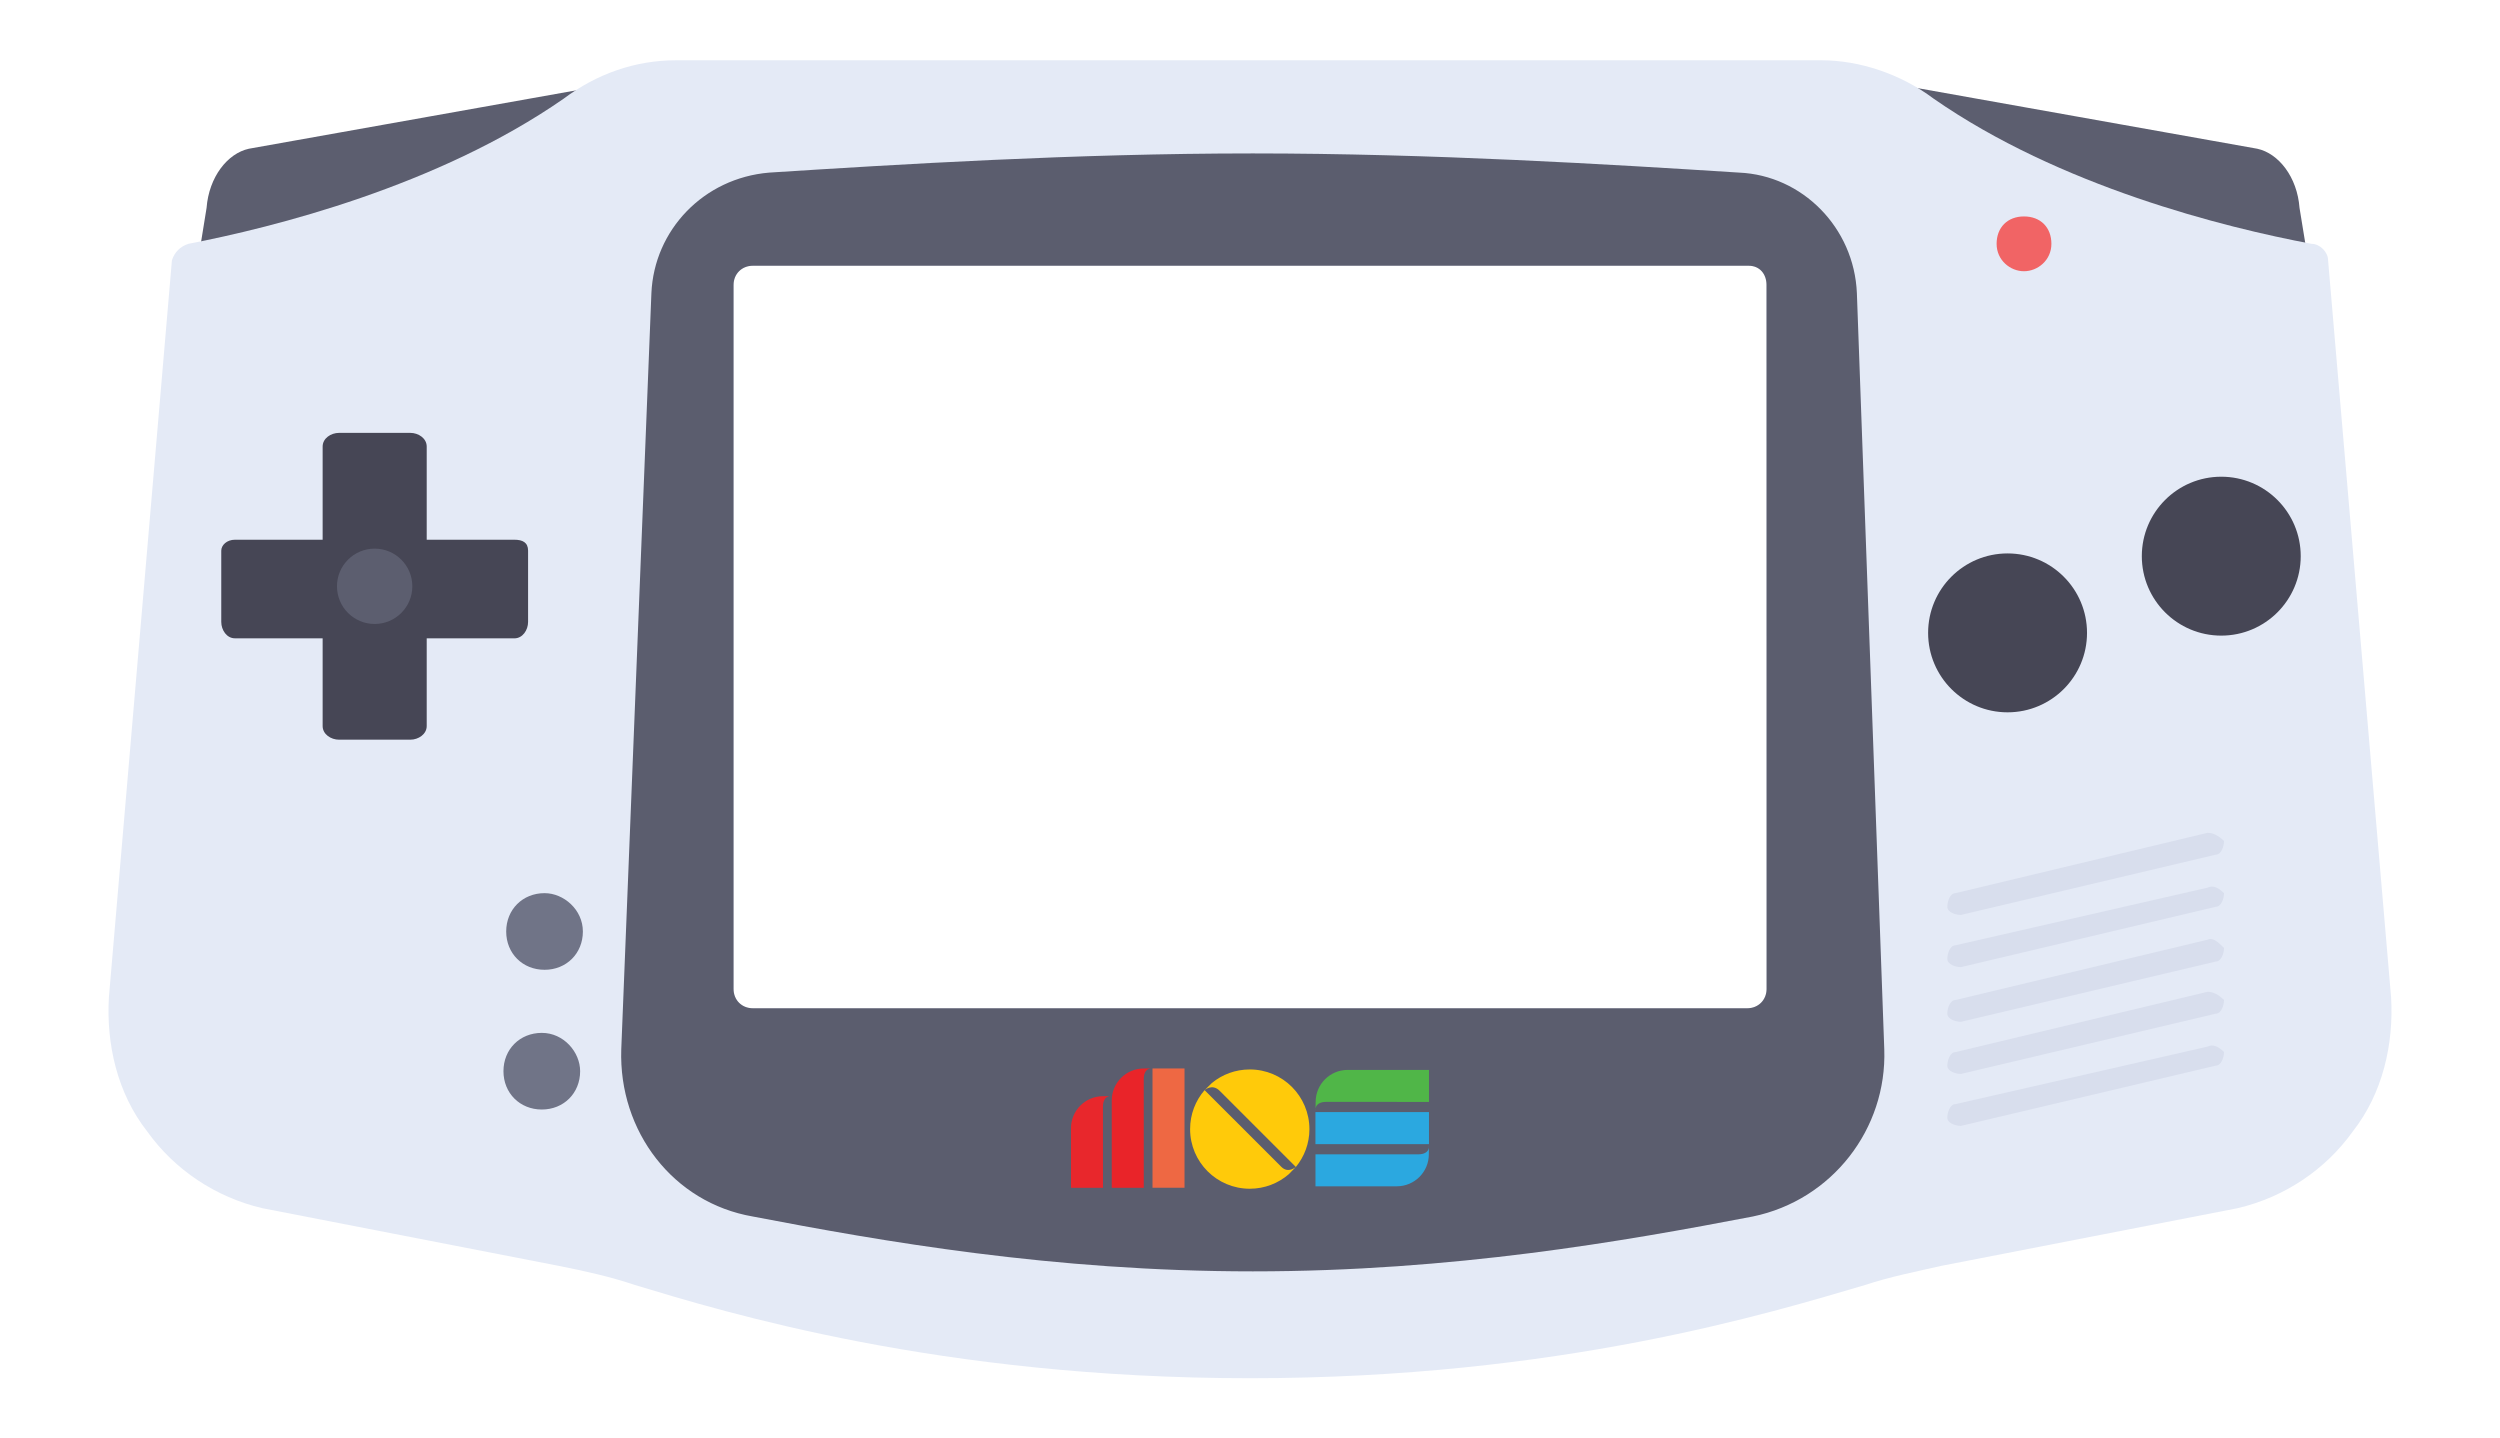 <?xml version="1.0" encoding="utf-8"?>
<!-- Generator: Adobe Illustrator 14.0.0, SVG Export Plug-In . SVG Version: 6.00 Build 43363)  -->
<!DOCTYPE svg PUBLIC "-//W3C//DTD SVG 1.1//EN" "http://www.w3.org/Graphics/SVG/1.1/DTD/svg11.dtd">
<svg version="1.1" id="Layer_1" xmlns="http://www.w3.org/2000/svg" xmlns:xlink="http://www.w3.org/1999/xlink" x="0px" y="0px"
	 width="73px" height="42px" viewBox="0 0 73 42" enable-background="new 0 0 73 42" xml:space="preserve">
<path fill="#5C5E6F" d="M67.146,6.07c-0.068-0.904-0.611-1.592-1.234-1.727l-11.41-2.036c4.766,3.094,9.891,4.522,12.879,5.202
	L67.146,6.07z"/>
<path fill="#5C5E6F" d="M5.799,7.51c2.988-0.681,8.114-2.109,12.879-5.203L7.267,4.343C6.644,4.479,6.102,5.166,6.032,6.07
	L5.799,7.51z"/>
<path fill="#E4EAF6" d="M67.98,7.6c0-0.24-0.24-0.48-0.48-0.48c-2.559-0.48-7.359-1.68-11.039-4.24
	c-0.961-0.72-2.16-1.12-3.281-1.12H36.5H19.741c-1.2,0-2.32,0.4-3.28,1.12C12.781,5.44,7.981,6.64,5.5,7.12
	C5.26,7.2,5.1,7.36,5.02,7.6L3.18,29.12c-0.08,1.358,0.24,2.8,1.12,3.92c0.8,1.12,2,1.92,3.36,2.239l8.64,1.681
	c0.8,0.16,1.521,0.319,2.24,0.562c2.64,0.799,8.92,2.722,17.959,2.722c9.042,0,15.241-1.923,17.961-2.722
	c0.72-0.24,1.521-0.398,2.24-0.562l8.639-1.681C66.7,34.96,67.9,34.16,68.7,33.04c0.88-1.12,1.2-2.562,1.12-3.92L67.98,7.6z
	 M51.02,29.441H21.981c-0.321,0-0.561-0.241-0.561-0.563V8.32c0-0.32,0.241-0.56,0.561-0.56h29.082c0.318,0,0.519,0.24,0.519,0.56
	l0.002,20.56C51.582,29.202,51.34,29.441,51.02,29.441z"/>
<path fill="#F16465" d="M59.1,7.92c0.4,0,0.801-0.32,0.801-0.8s-0.317-0.8-0.801-0.8c-0.479,0-0.799,0.32-0.799,0.8
	S58.701,7.92,59.1,7.92z"/>
<path fill="#D8DEED" d="M64.461,28.96L57.1,30.721c-0.158,0-0.238,0.239-0.238,0.399c0,0.159,0.238,0.239,0.398,0.239l7.441-1.76
	c0.16,0,0.24-0.24,0.24-0.399C64.781,29.04,64.621,28.96,64.461,28.96z"/>
<path fill="#D8DEED" d="M64.461,24.318L57.1,26.08c-0.158,0-0.238,0.238-0.238,0.398s0.238,0.238,0.398,0.238l7.441-1.76
	c0.16,0,0.24-0.24,0.24-0.398C64.781,24.398,64.621,24.318,64.461,24.318z"/>
<path fill="#D8DEED" d="M64.461,27.439L57.1,29.2c-0.158,0-0.238,0.239-0.238,0.399c0,0.158,0.238,0.238,0.398,0.238l7.441-1.76
	c0.16,0,0.24-0.24,0.24-0.396C64.781,27.521,64.621,27.359,64.461,27.439z"/>
<path fill="#D8DEED" d="M64.461,25.92L57.1,27.602c-0.158,0-0.238,0.238-0.238,0.398s0.238,0.24,0.398,0.24l7.441-1.762
	c0.16,0,0.24-0.238,0.24-0.398C64.781,25.92,64.621,25.84,64.461,25.92z"/>
<circle fill="#464655" cx="58.621" cy="18.48" r="2.32"/>
<path fill="#5B5D6E" d="M54.221,8.56c-0.08-1.92-1.6-3.44-3.438-3.52c-3.763-0.24-9-0.56-14.202-0.56c-5.2,0-10.36,0.32-14.12,0.56
	c-1.919,0.16-3.36,1.68-3.44,3.52l-0.88,22.081c-0.079,2.401,1.521,4.481,3.841,4.881c3.76,0.722,8.76,1.602,14.599,1.602
	c5.84,0,10.84-0.88,14.6-1.602c2.32-0.48,3.92-2.562,3.84-4.881L54.221,8.56z M51.02,29.441H21.981
	c-0.321,0-0.561-0.241-0.561-0.563V8.32c0-0.32,0.241-0.56,0.561-0.56h29.082c0.318,0,0.519,0.24,0.519,0.56l0.002,20.56
	C51.582,29.202,51.34,29.441,51.02,29.441z"/>
<path fill="#D8DEED" d="M64.461,30.561L57.1,32.24c-0.158,0-0.238,0.238-0.238,0.398c0,0.158,0.238,0.238,0.398,0.238l7.441-1.76
	c0.16,0,0.24-0.24,0.24-0.399C64.781,30.561,64.621,30.479,64.461,30.561z"/>
<path fill="#707487" d="M16.94,31.279c0,0.641-0.479,1.119-1.119,1.119c-0.641,0-1.12-0.479-1.12-1.119
	c0-0.641,0.479-1.119,1.12-1.119C16.46,30.16,16.94,30.721,16.94,31.279z"/>
<path fill="#707487" d="M15.901,26.08c-0.641,0-1.12,0.479-1.12,1.12c0,0.64,0.479,1.118,1.12,1.118c0.64,0,1.119-0.479,1.119-1.118
	C17.02,26.561,16.46,26.08,15.901,26.08z"/>
<path fill="#464655" d="M15.42,18.16v-2.08c0-0.24-0.16-0.32-0.4-0.32h-2.56v-2.72c0-0.24-0.24-0.4-0.479-0.4h-2.08
	c-0.24,0-0.48,0.16-0.48,0.4v2.72h-2.56c-0.24,0-0.4,0.16-0.4,0.32v2.08c0,0.239,0.16,0.479,0.4,0.479h2.56V21.2
	c0,0.24,0.24,0.399,0.48,0.399h2.08c0.239,0,0.479-0.162,0.479-0.399v-2.56h2.56C15.26,18.64,15.42,18.399,15.42,18.16z"/>
<circle fill="#464655" cx="64.861" cy="16.24" r="2.32"/>
<circle fill="#5C5E6F" cx="10.94" cy="17.12" r="1.1"/>
<path id="path2389_5_" fill="#E92429" d="M32.463,32.134v2.549h0.935c0,0-0.001-2.798-0.001-3.166s0.257-0.317,0.257-0.317h-0.255
	C32.881,31.199,32.463,31.617,32.463,32.134z"/>
<path id="path2389_3_" fill="#E8272C" d="M31.273,32.943v1.741h0.934c0,0-0.001-1.99-0.001-2.358c0-0.367,0.256-0.32,0.256-0.32
	l-0.255,0.003C31.691,32.009,31.273,32.428,31.273,32.943z"/>
<rect id="M_Left_1_" x="33.653" y="31.199" fill="#EE6843" width="0.935" height="3.483"/>
<rect id="S_Center_1_" x="38.411" y="32.473" fill="#2BA8E0" width="3.315" height="0.936"/>
<path id="path2389_1_" fill="#50B648" d="M38.417,32.176l-0.004,0.255c0,0-0.047-0.257,0.322-0.257c0.368,0,2.991,0.002,2.991,0.002
	v-0.935h-2.374C38.836,31.241,38.417,31.659,38.417,32.176z"/>
<path id="path2389_2_" fill="#2BA8E0" d="M41.722,33.706l0.003-0.256c0,0,0.047,0.257-0.321,0.257s-2.992-0.001-2.992-0.001v0.934
	h2.375C41.302,34.64,41.722,34.222,41.722,33.706z"/>
<g>
	<g>
		<g>
			<path fill="#FFCA0A" d="M36.493,31.228c-0.419,0-0.805,0.147-1.105,0.395l-0.214,0.21c0,0,0.22-0.203,0.441,0.019
				s2.224,2.224,2.224,2.224c0.247-0.301,0.396-0.686,0.396-1.104C38.234,32.007,37.455,31.228,36.493,31.228z"/>
		</g>
	</g>
	<g>
		<g>
			<path fill="#FFCA0A" d="M37.414,34.071c-0.205-0.206-2.24-2.239-2.24-2.239c-0.264,0.305-0.423,0.702-0.423,1.138
				c0,0.962,0.78,1.741,1.742,1.741c0.435,0,0.832-0.159,1.138-0.423l0.208-0.214C37.839,34.074,37.619,34.277,37.414,34.071z"/>
		</g>
	</g>
</g>
</svg>
